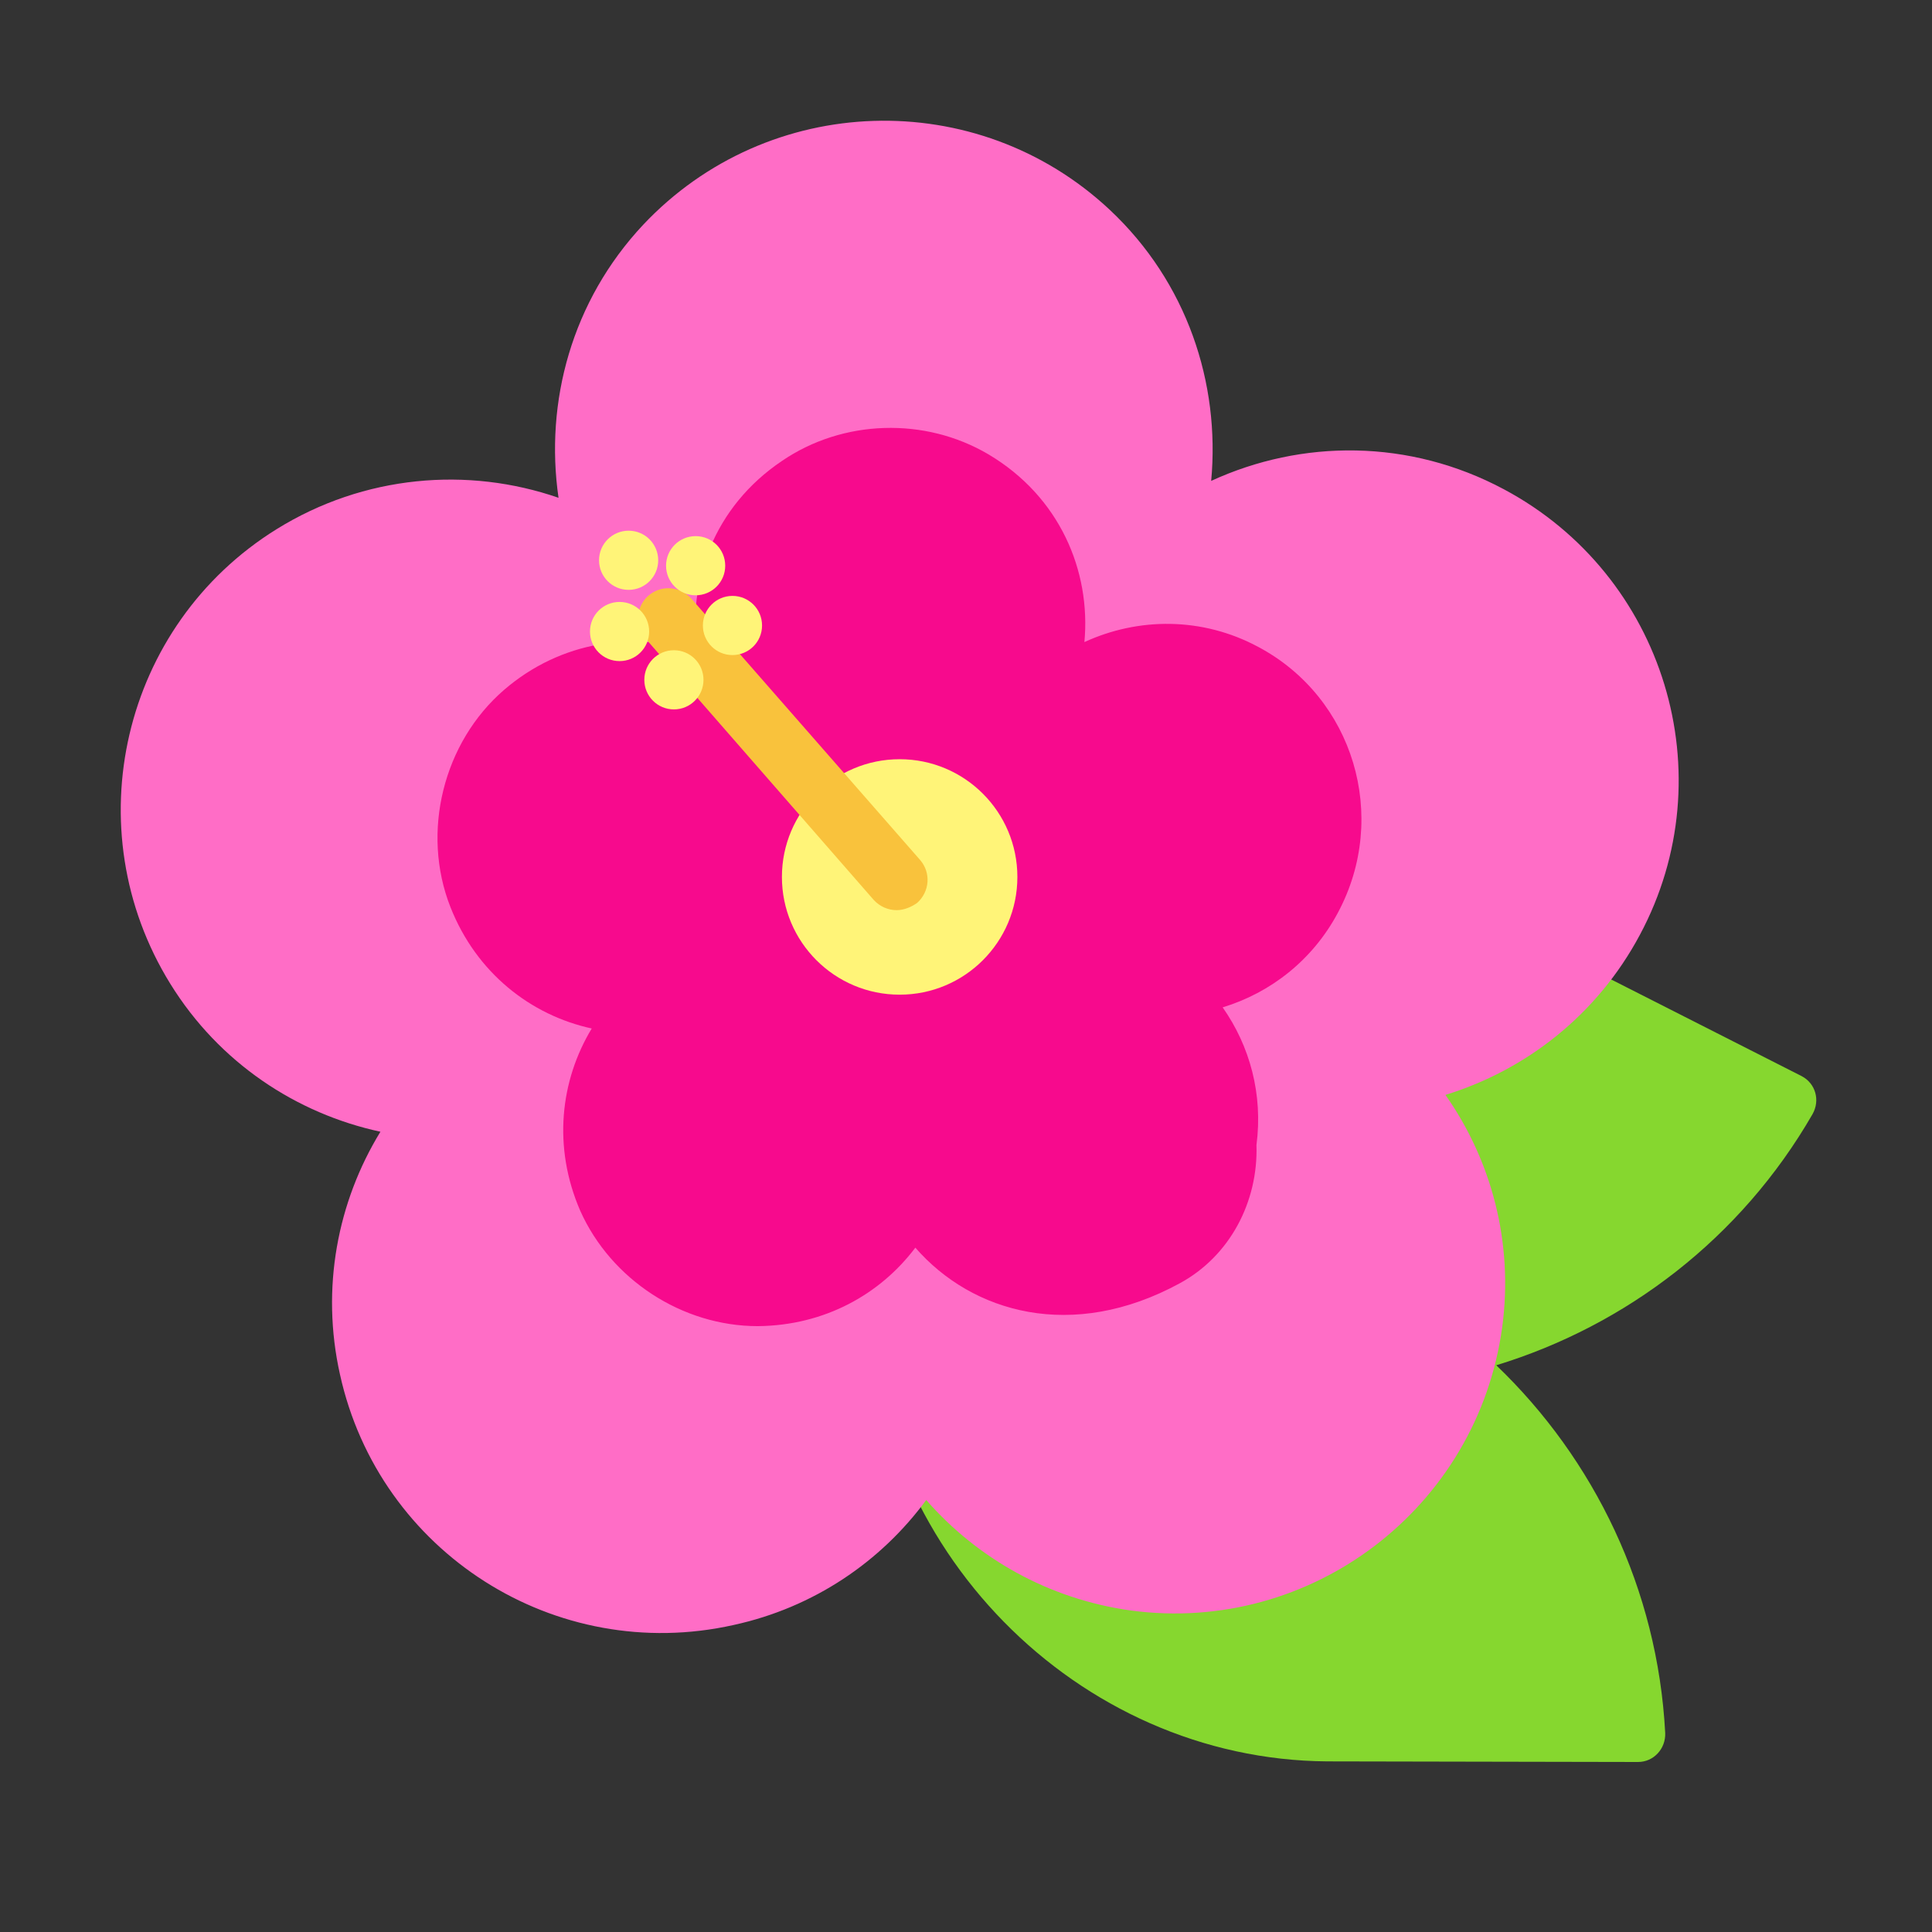 <svg enable-background="new 0 0 128 128" viewBox="0 0 128 128" xmlns="http://www.w3.org/2000/svg"><rect x="0" y="0" width="128" height="128" fill="#333333" stroke="none"/><g transform="scale(4)"><path d="m25.251 15.495c-3.7-1.85-8.39-.31-10.33 3.51l-.35.68c-.087.167-.071.356.023.501-.135.089-.223.242-.223.418v.76c0 4.28 3.48 7.78 7.61 7.81l5.15.01c.26 0 .46-.22.45-.48-.125-2.383-1.175-4.536-2.798-6.091 2.144-.655 4.049-2.096 5.238-4.159.13-.23.05-.51-.18-.63z" fill="#86d72f"/><path d="m24.911 8.105c-1.57-.84-3.35-.83-4.85-.14.15-1.62-.4-3.29-1.68-4.49-2.2-2.06-5.66-1.95-7.73.25-1.18 1.26-1.63 2.93-1.4 4.52-1.5-.52-3.22-.38-4.67.52-2.56 1.59-3.35 4.96-1.76 7.53.81 1.31 2.09 2.15 3.48 2.45-.71 1.16-.99 2.59-.67 4.02.65 2.95 3.57 4.81 6.52 4.15 1.33-.29 2.44-1.05 3.19-2.07.84.96 2.02 1.64 3.39 1.83 2.99.4 5.74-1.7 6.15-4.69.19-1.41-.18-2.77-.94-3.85 1.33-.41 2.51-1.32 3.22-2.65 1.42-2.65.41-5.96-2.25-7.38z" fill="#ff6dc6"/><path d="m20.841 10.715c-.93-.5-1.99-.49-2.88-.08.11-1.18-.41-2.41-1.59-3.11-1.05-.62-2.41-.58-3.42.11-1.13.76-1.57 2-1.4 3.17-1.04-.36-2.26-.19-3.2.62-1.01.87-1.38 2.36-.89 3.6.43 1.09 1.33 1.79 2.34 2.01-.52.86-.65 1.96-.19 3.02.51 1.14 1.69 1.91 2.94 1.91 1.11-.01 2.03-.53 2.61-1.3.94 1.08 2.6 1.56 4.38.59.83-.45 1.3-1.35 1.27-2.29.11-.84-.11-1.64-.56-2.28.79-.24 1.49-.78 1.91-1.57.85-1.59.26-3.56-1.32-4.4z" fill="#f70a8d"/><path d="m14.901 16.475c1.077 0 1.95-.873 1.95-1.95 0-1.077-.873-1.95-1.95-1.95-1.077 0-1.95.873-1.95 1.95 0 1.077.873 1.95 1.95 1.95z" fill="#fff478"/><path d="m14.851 15.075c-.14 0-.28-.06-.38-.17l-3.78-4.33c-.18-.21-.16-.53.05-.71.21-.18.52-.16.71.05l3.79 4.33c.18.21.16.52-.05.71-.1.07-.22.12-.34.12z" fill="#f9c23c"/><g fill="#fff478"><path d="m10.412 9.77c.271 0 .49-.219.49-.49s-.219-.49-.49-.49-.49.219-.49.49.219.49.49.49z"/><path d="m11.522 9.86c.271 0 .49-.219.49-.49s-.219-.49-.49-.49-.49.219-.49.49.219.49.49.49z"/><path d="m10.752 10.46c0 .271-.219.49-.49.49-.271 0-.49-.219-.49-.49s.219-.49.49-.49c.271 0 .49.219.49.49z"/><path d="m11.162 11.75c.271 0 .49-.219.49-.49s-.219-.49-.49-.49-.49.219-.49.49.219.49.49.49z"/><path d="m12.622 10.36c0 .271-.219.49-.49.49s-.49-.219-.49-.49.219-.49.49-.49.49.219.49.49z"/></g></g></svg>